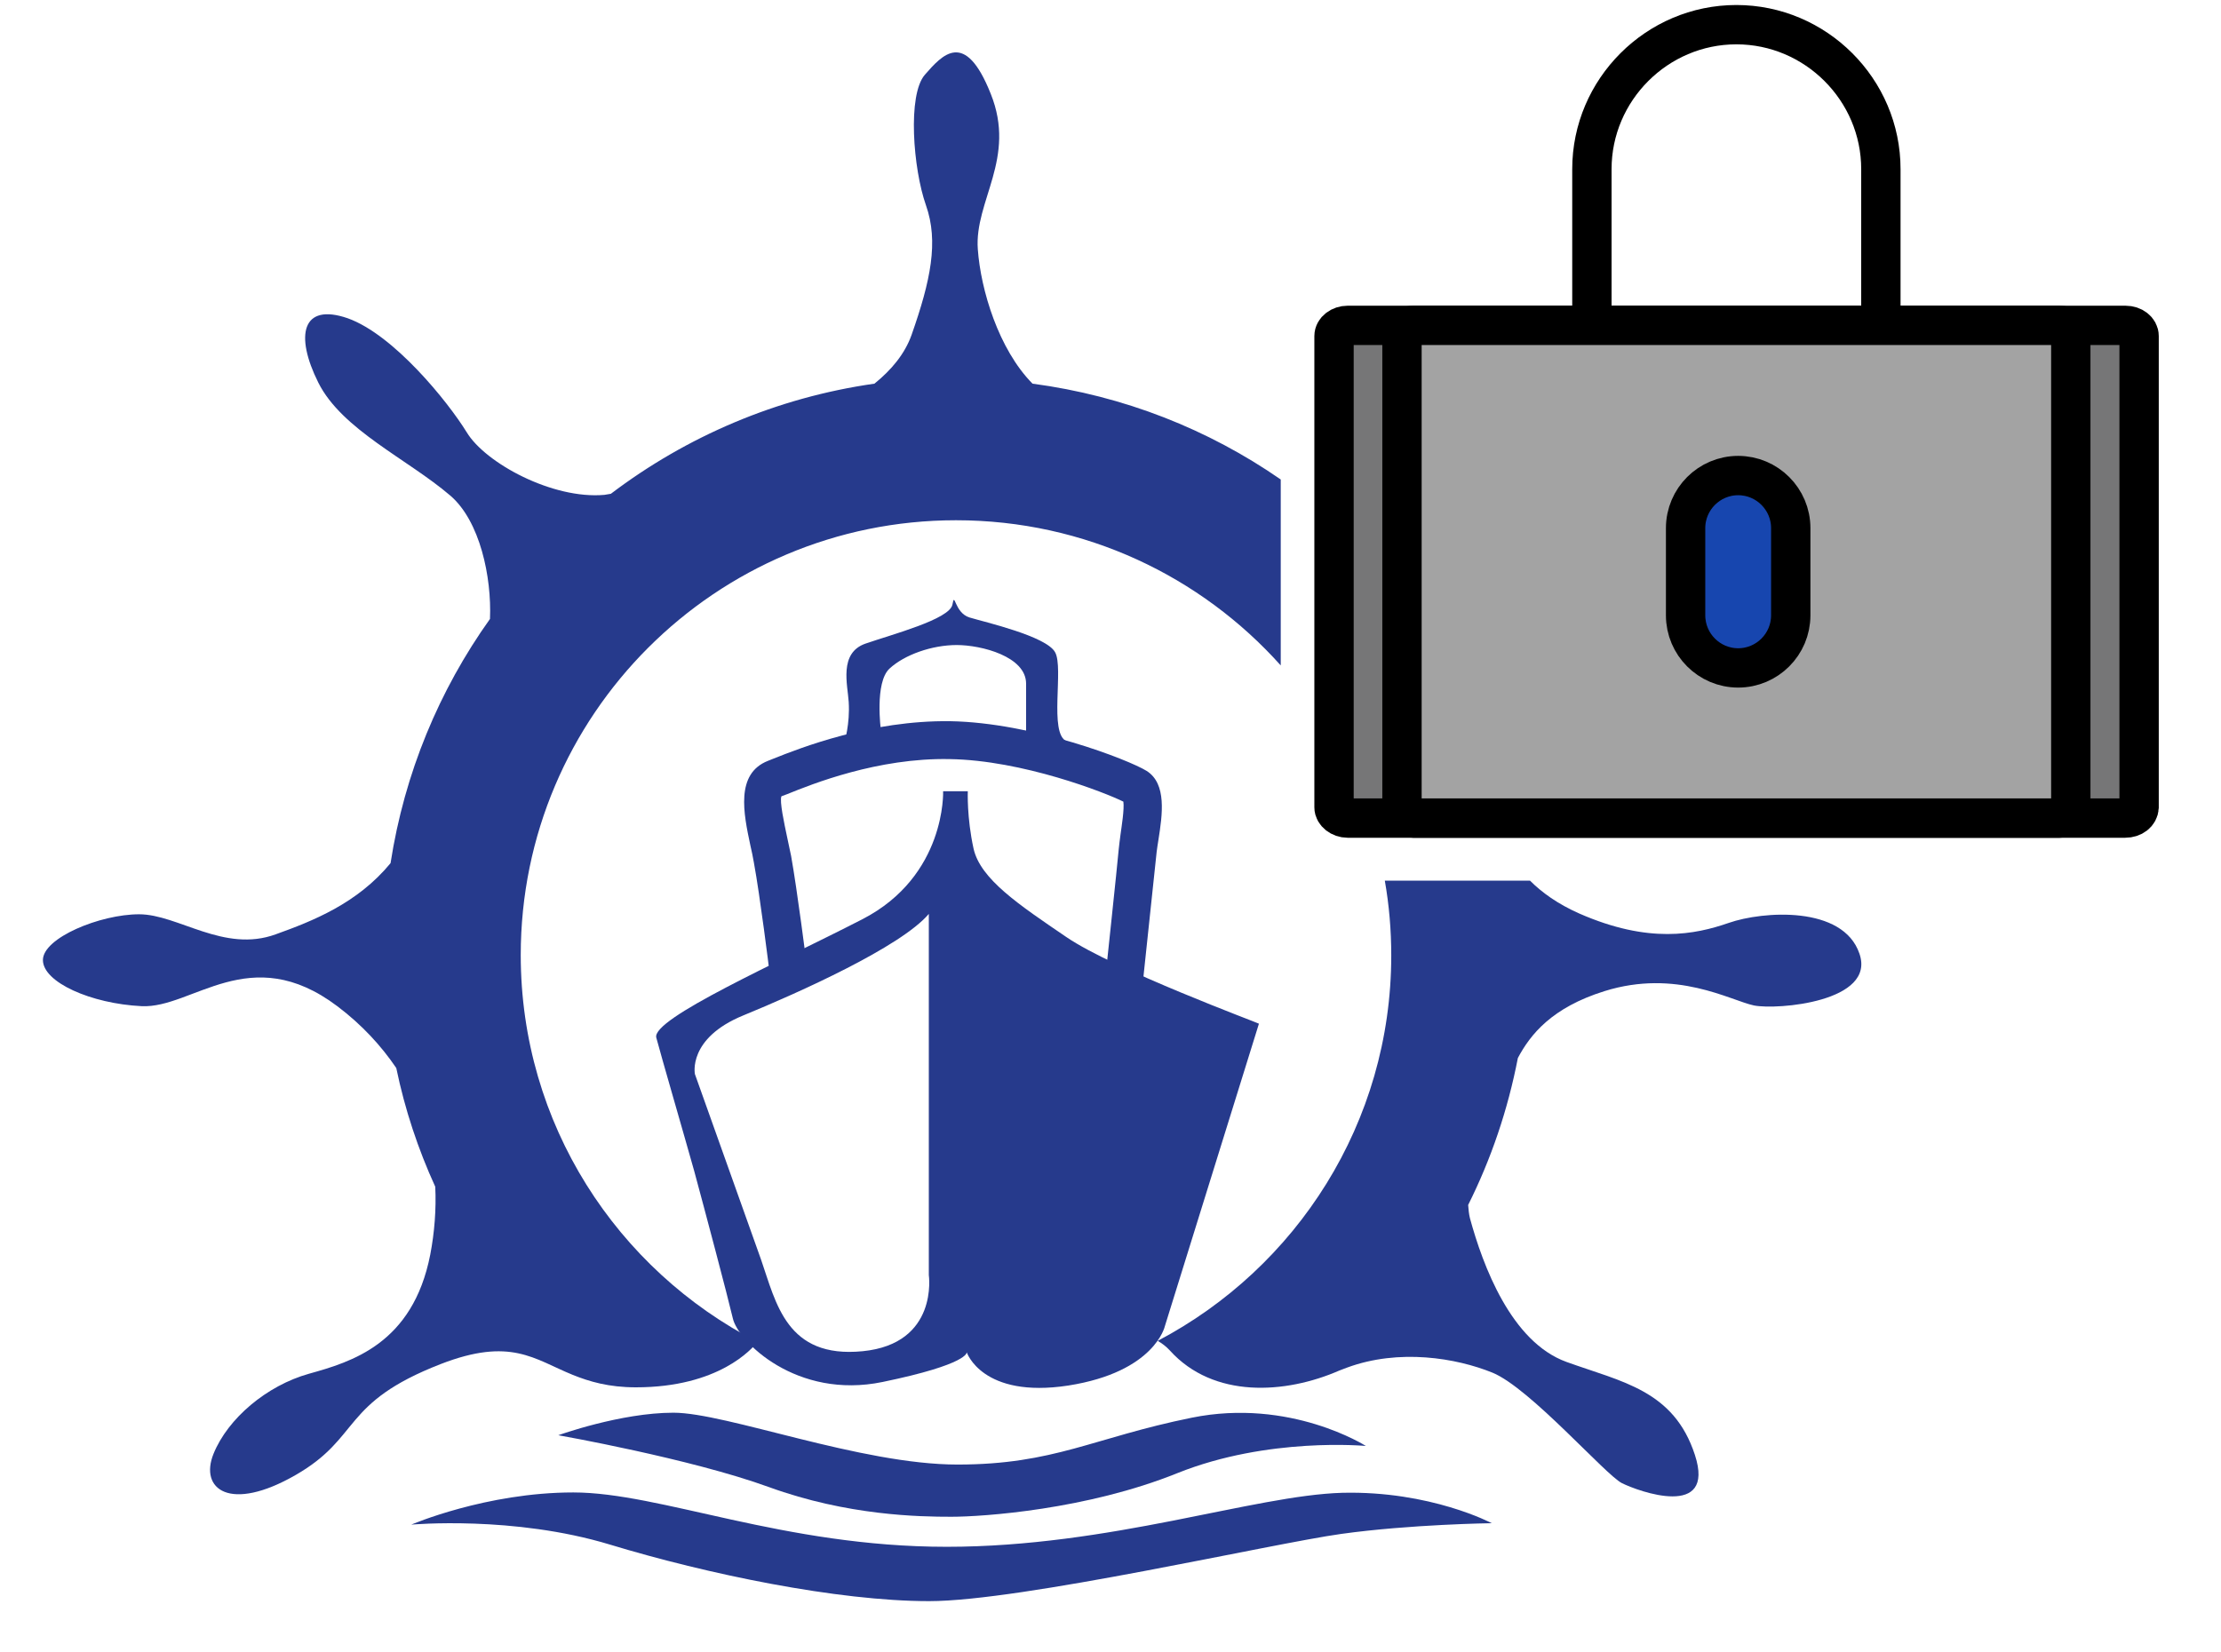 <?xml version="1.0" encoding="utf-8"?>
<!-- Generator: Adobe Illustrator 21.0.0, SVG Export Plug-In . SVG Version: 6.00 Build 0)  -->
<svg version="1.1" id="Capa_1" xmlns="http://www.w3.org/2000/svg" xmlns:xlink="http://www.w3.org/1999/xlink" x="0px" y="0px"
	 viewBox="0 0 621 462" style="enable-background:new 0 0 621 462;" xml:space="preserve">
<style type="text/css">
	.st0{fill:#263A8C;}
	.st1{fill:none;stroke:#000000;stroke-width:11;stroke-miterlimit:10;}
	.st2{fill:#767677;stroke:#000000;stroke-width:11;stroke-miterlimit:10;}
	.st3{fill:#A3A3A3;stroke:#000000;stroke-width:11;stroke-miterlimit:10;}
	.st4{fill:#1746AF;stroke:#000000;stroke-width:11;stroke-linecap:round;stroke-linejoin:round;stroke-miterlimit:10;}
</style>
<g>
	<path class="st0" d="M298.2,262.1c-13.2-9-24.1-16.2-26-24.8c-1.9-8.7-1.6-16-1.6-16h-6.9c0,0,0.9,23.7-22.6,35.8
		s-59,27.8-57.6,33.1c1.4,5.3,7.6,26.6,10.6,37.3c2.9,10.7,9.3,34.8,10.8,41.2c1.4,6.4,17.8,22.8,41.9,17.8
		c24.2-5,23.5-8.3,23.5-8.3s4.3,13,28.4,9.3c24.2-3.8,27-16.6,27-16.6l26.3-84.6C352.1,286.2,311.4,271.1,298.2,262.1z M241.2,377.9
		c-21.3,2.1-24.2-13.5-28.4-25.6c-4.3-12.1-18.5-51.9-18.5-51.9s-2.1-10,13.5-16.4s44.1-19.2,51.9-28.4v101
		C259.7,356.6,262.5,375.8,241.2,377.9z"/>
	<g>
		<path class="st0" d="M319.6,274.2l-10.5-1.1c0,0,3.3-31,3.7-35.6c0.1-1.1,0.3-2.5,0.5-4.1c0.3-2.2,1.1-7.1,0.8-9.2
			c-5-2.5-28.2-11.6-48.6-11.9c-20.1-0.4-38.5,7-45.4,9.8l-1.6,0.6c-0.6,1.3,0.8,7.7,1.6,11.5c0.4,1.7,0.7,3.5,1.1,5.2
			c1.7,9.5,4.3,29.9,4.4,30.8l-10.5,1.3c0-0.2-2.6-21-4.3-30.2c-0.3-1.6-0.6-3.3-1-4.9c-1.9-8.9-4.2-20,4.9-23.6l1.5-0.6
			c7.5-3,27.3-10.8,49.5-10.5c23.1,0.4,49.9,10.8,54.9,13.9c5.7,3.6,4.4,12.3,3.3,19.3c-0.2,1.3-0.4,2.5-0.5,3.4
			C322.9,242.9,319.6,274.2,319.6,274.2z"/>
	</g>
	<path class="st0" d="M298.2,207.3c-5-2.2-0.7-20.5-3.2-24.9c-2.5-4.5-19.6-8.4-23.9-9.7s-4.1-7.6-4.8-3.6
		c-0.8,4.1-16.8,8.3-24.3,10.9c-7.5,2.6-5,11.5-4.7,16.3c0.4,6.2-1.2,11.3-1.2,11.3S302.2,209.1,298.2,207.3z M286.9,205l-40.6-0.8
		c0,0-1.8-13.3,2.4-17.2s11.9-6.6,18.8-6.6s19.4,3.2,19.4,10.8C286.9,198.9,286.9,205,286.9,205z"/>
	<path class="st0" d="M115,426.4c0,0,28.6-2.6,55.6,5.6s63.5,15.8,89.2,15.8S355.6,431.7,375,429s42.1-3,42.1-3s-17.1-9.1-41.8-8.5
		c-24.7,0.7-64.9,15.1-110.6,15.1s-80-15.2-104.4-15.2S115,426.4,115,426.4z"/>
	<path class="st0" d="M156.1,401.4c0,0,36.9,6.5,58.9,14.5s42.1,8.3,51,8.3s37.9-2,63.2-12.2c25.4-10.2,52.7-7.6,52.7-7.6
		s-21.1-13.5-48.7-7.9s-38.4,13.1-65.5,13.1s-64.6-14.5-79.4-14.5S156.1,401.4,156.1,401.4z"/>
</g>
<path class="st1" d="M445.1,98.2V47.3c0-22.2,18.2-40.4,40.4-40.4l0,0c22.2,0,40.4,18.2,40.4,40.4v50.9c0,22.2-18.2,40.4-40.4,40.4
	l0,0C463.3,138.7,445.1,120.5,445.1,98.2z"/>
<path class="st2" d="M594.2,228.8H376.8c-2,0-3.8-1.4-3.8-3V94c0-1.7,1.8-3,3.8-3h217.5c2.1,0,3.8,1.3,3.8,3v131.8
	C598,227.5,596.4,228.8,594.2,228.8z"/>
<path class="st3" d="M575.9,228.8H395.1c-1.7,0-3.1-1.4-3.1-3V94c0-1.7,1.5-3,3.1-3h180.8c1.8,0,3.1,1.3,3.1,3v131.8
	C579,227.5,577.6,228.8,575.9,228.8z"/>
<path class="st4" d="M486,186.8L486,186.8c-8.1,0-14.7-6.6-14.7-14.7v-24.4c0-8.1,6.6-14.7,14.7-14.7l0,0c8.1,0,14.7,6.6,14.7,14.7
	v24.4C500.7,180.2,494.1,186.8,486,186.8z"/>
<g>
	<path class="st0" d="M267.3,145.5c36.1,0,68.5,15.7,90.8,40.6v-52c-20.2-14-43.8-23.4-69.4-26.8c-9.5-9.6-14.5-26.3-15.3-37.6
		c-1-13.5,10.9-25.4,3.6-43.5c-7.2-18.1-13.5-10.9-18.4-5.3s-3.3,26.3,0.3,36.5c3.6,10.2,1.3,21.1-4,36.2
		c-1.9,5.4-5.7,9.9-10.4,13.7c-27.4,3.9-52.6,14.8-73.7,30.8c-0.6,0.1-1.2,0.2-1.8,0.3c-14.5,1.3-33.3-8.9-38.5-17.5
		c-5.3-8.6-20.4-27.3-33.3-31.9c-12.8-4.4-14.8,4.8-8.2,18s25,21.4,36.9,31.6c8.3,7.1,11.6,22.8,11.1,34.5
		c-14.2,19.9-23.9,43.1-27.8,68.3c-9.3,11.3-21.8,16.2-32.1,19.9c-14.5,5.3-27.3-5.6-38.2-5.6S12,262.3,12,268.5
		c0,6.2,13.4,12.2,27.6,12.9c14.2,0.7,30.3-18.4,54.7,0c6.9,5.2,12.3,11.1,16.5,17.3c2.4,11.6,6.1,22.7,10.9,33.2
		c0.3,6.3-0.2,12.7-1.4,19c-4.9,25-22.1,30-33.9,33.3s-22.7,12.5-26.7,22.4s4.6,16.5,23,5.9s12.5-20.1,40.5-31
		c19.6-7.6,26.1-1.4,36.9,3c4.7,1.9,10.1,3.5,17.7,3.5c23.2,0,32.5-10.8,34-12.7c-39.3-20.2-66.2-61-66.2-108.2
		C145.6,200,200.1,145.5,267.3,145.5z"/>
	<path class="st0" d="M519.9,266.7c-4.6-13.5-27-11.9-36.5-8.6s-22.4,5.9-41.8-2.6c-6.1-2.7-10.5-5.9-13.8-9.2h-40.6
		c1.2,6.8,1.8,13.8,1.8,20.9c0,46.8-26.5,87.4-65.3,107.8c1.2,0.7,2.4,1.6,3.4,2.7c12.2,13.5,32.3,12.2,47.4,5.6
		c0.7-0.3,1.4-0.5,2.1-0.8c14.6-5.4,30.6-2.7,40.7,1.4c10.5,4.3,31.6,28.6,36.2,30.9s26.3,10.2,20.4-7.9s-20.4-20.4-35.9-26
		s-23.4-27-27-40.2c-0.3-1.2-0.4-2.5-0.5-3.7c6.4-12.8,11.1-26.6,13.9-41.1c3.5-6.6,9.5-14.1,24.2-18.7c20.1-6.3,35.2,2.6,41.8,4
		C496.9,282.5,524.6,280.2,519.9,266.7z"/>
</g>
</svg>
